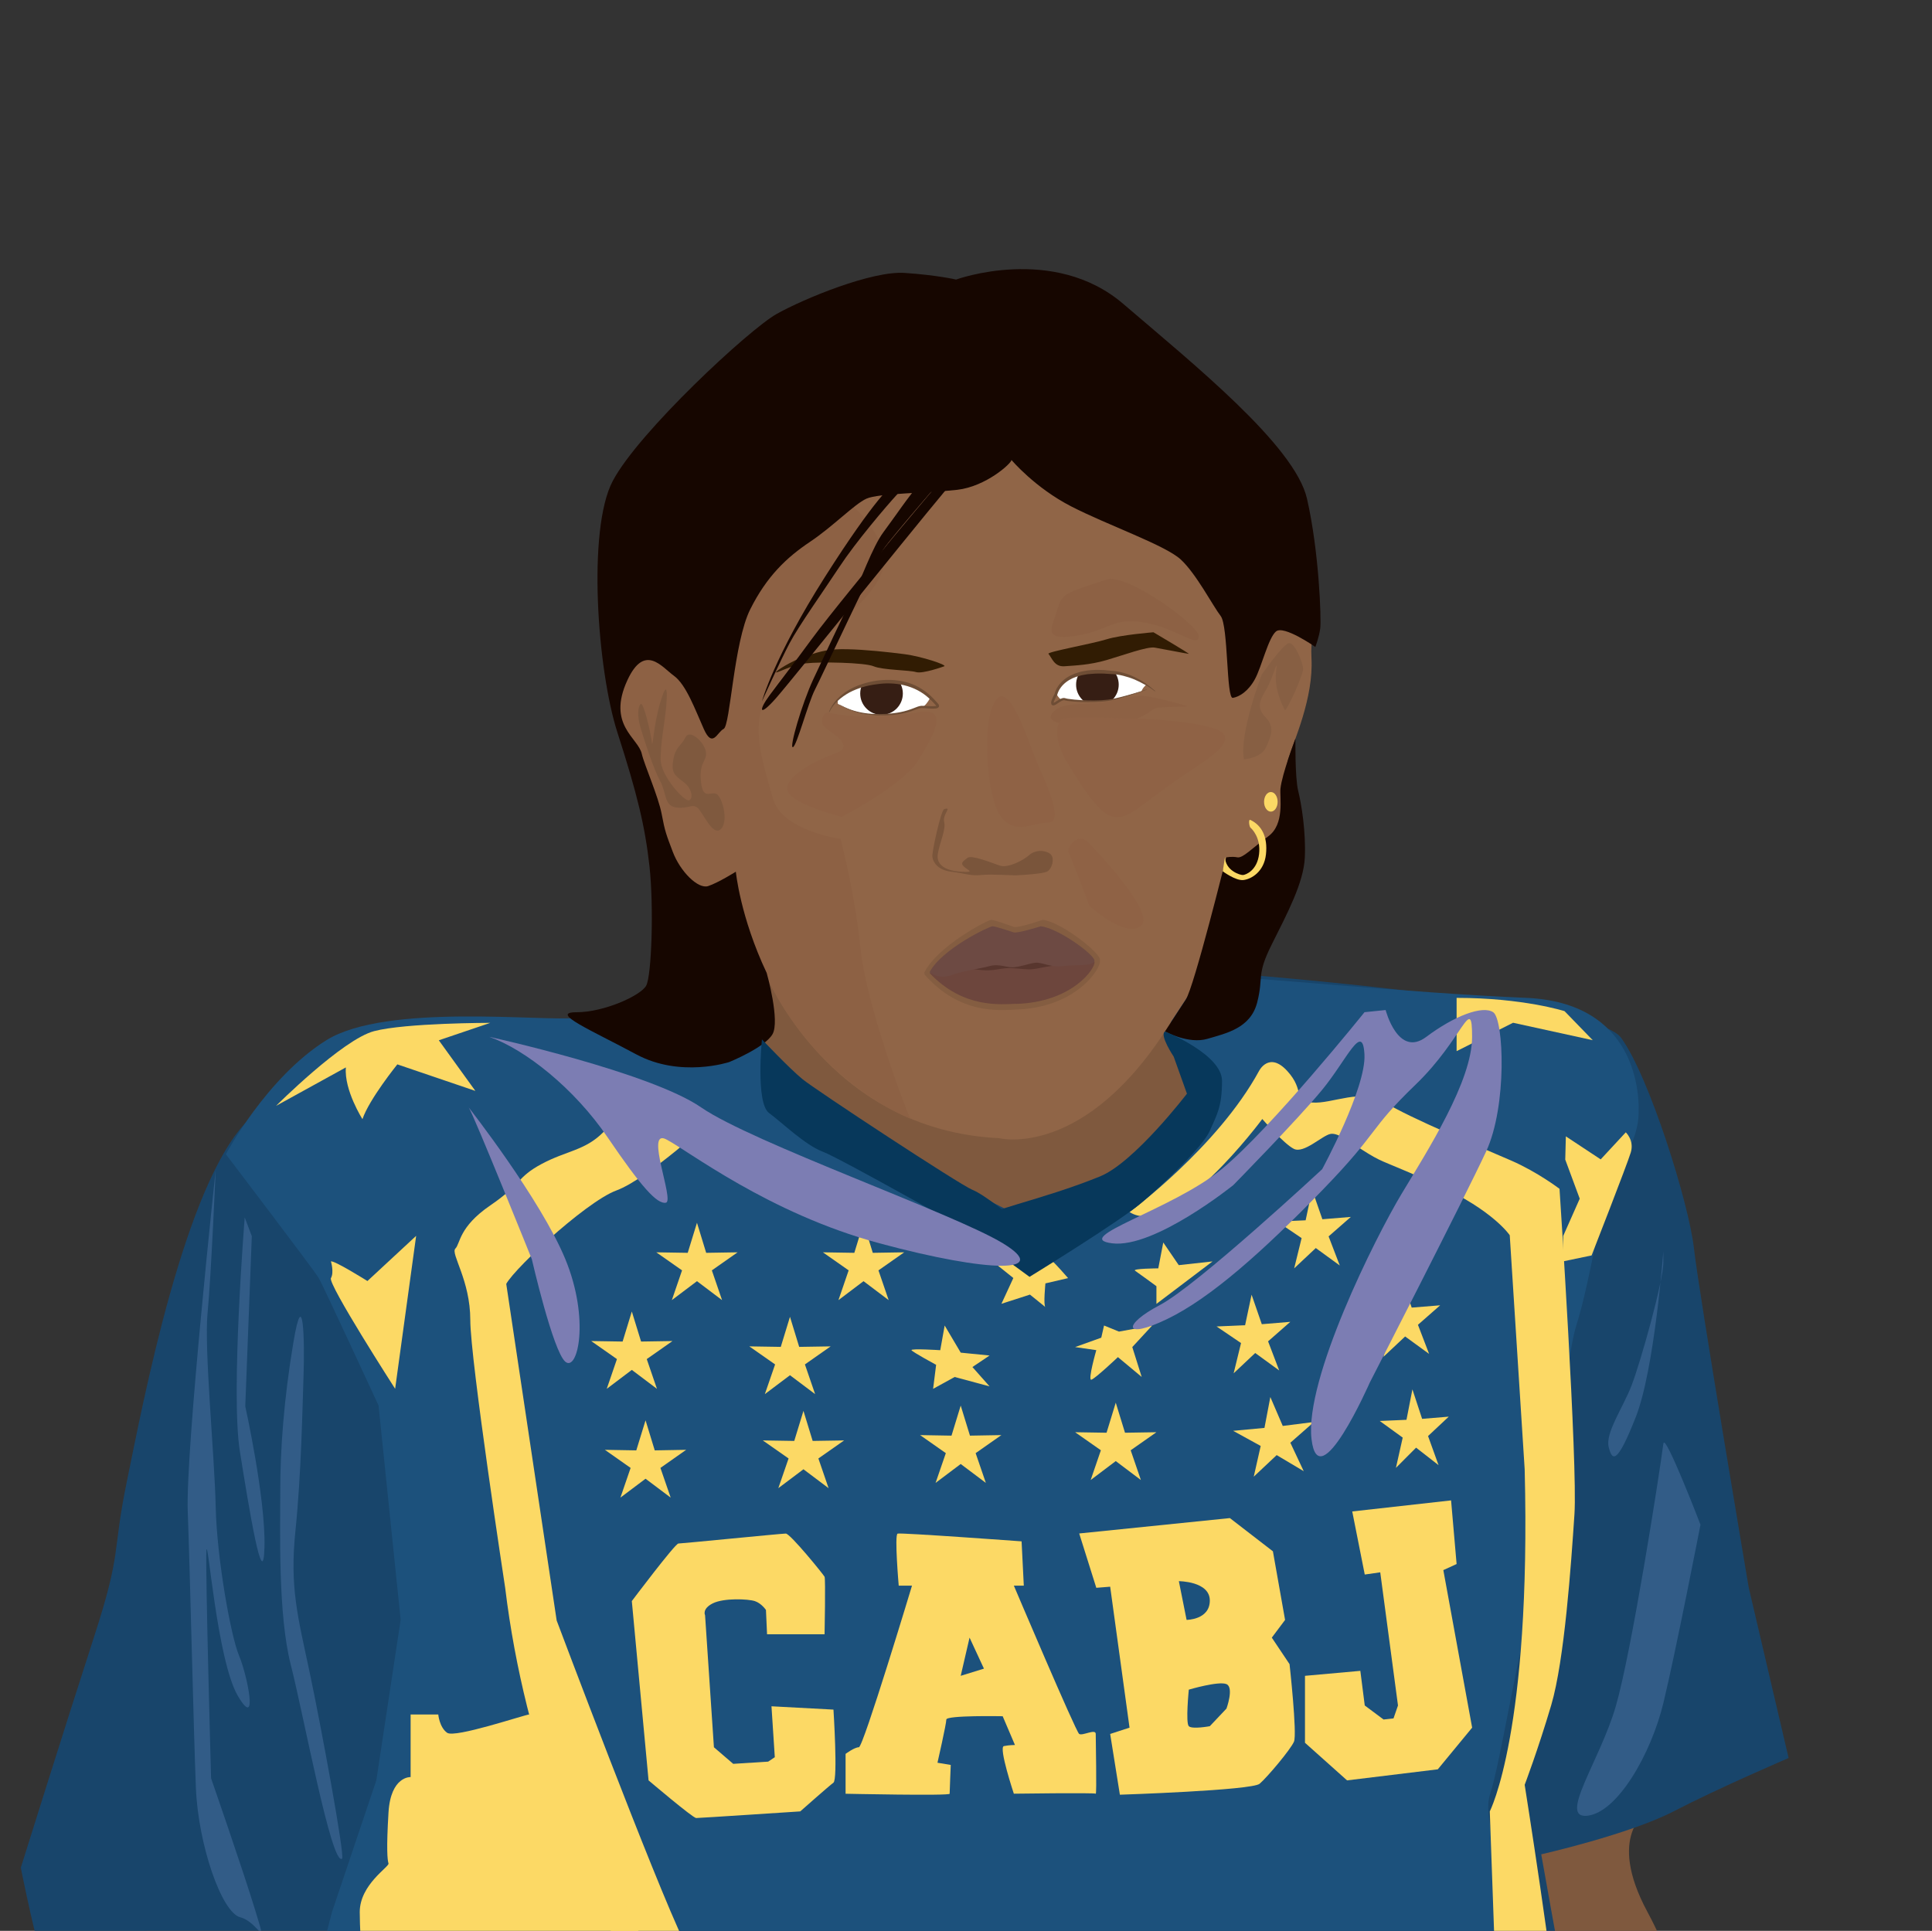 <?xml version="1.0" encoding="UTF-8" standalone="no"?>
<svg
   viewBox="0 0 595.28 595"
   version="1.1"
   id="svg71"
   sodipodi:docname="Argentina-04.svg"
   width="595.28"
   height="595"
   xmlns:inkscape="http://www.inkscape.org/namespaces/inkscape"
   xmlns:sodipodi="http://sodipodi.sourceforge.net/DTD/sodipodi-0.dtd"
   xmlns="http://www.w3.org/2000/svg"
   xmlns:svg="http://www.w3.org/2000/svg">
  <rect x="0" y="0" width="595.28" height="595" fill="#333333" stroke="none"/>
  <sodipodi:namedview
     id="namedview71"
     pagecolor="#ffffff"
     bordercolor="#000000"
     borderopacity="0.25"
     inkscape:showpageshadow="2"
     inkscape:pageopacity="0.0"
     inkscape:pagecheckerboard="0"
     inkscape:deskcolor="#d1d1d1" />
  <defs
     id="defs2">
    <style
       id="style1">.cls-1{fill:#7c7db3;}.cls-1,.cls-2,.cls-3,.cls-4,.cls-5,.cls-6,.cls-7,.cls-8,.cls-9,.cls-10,.cls-11,.cls-12,.cls-13,.cls-14,.cls-15,.cls-16,.cls-17,.cls-18,.cls-19,.cls-20,.cls-21{stroke-width:0px;}.cls-1,.cls-3{mix-blend-mode:multiply;}.cls-22{clip-path:url(#clippath);}.cls-2{fill:none;}.cls-3{fill:#4b73a3;opacity:.51;}.cls-23{clip-path:url(#clippath-1);}.cls-24{clip-path:url(#clippath-2);}.cls-25{isolation:isolate;}.cls-4{fill:#60432c;}.cls-5{fill:#7a553b;}.cls-6{fill:#71483f;}.cls-7{fill:#653f37;}.cls-8{fill:#6e4d35;}.cls-9{fill:#311c03;}.cls-10{fill:#58362e;}.cls-11{fill:#845d41;}.cls-12{fill:#361e14;}.cls-13{fill:#07385b;}.cls-14{fill:#160600;}.cls-15{fill:#216193;}.cls-16{fill:#8486be;}.cls-17{fill:#875f43;}.cls-18{fill:#805a3f;}.cls-19{fill:#7f593e;}.cls-20{fill:#fff;}.cls-21{fill:#fcd965;}</style>
    <clipPath
       id="clippath">
      <rect
         class="cls-2"
         x="101.07"
         y="303.67"
         width="417.04"
         height="555.3"
         id="rect1" />
    </clipPath>
    <clipPath
       id="clippath-1">
      <path
         class="cls-2"
         d="m 347.68,557.62 c 0,0 -3.47,1.24 -6.61,1.96 -3.14,0.72 -8.92,0.27 -9.66,-0.01 -0.74,-0.28 -2.06,1.2 -2.44,0.95 -0.38,-0.25 0.62,-1.9 0.62,-1.9 0,0 0.91,-5.55 11.15,-4.39 0,0 4.13,0 8.59,3.73"
         id="path1" />
    </clipPath>
    <clipPath
       id="clippath-2">
      <path
         class="cls-2"
         d="m 286.16,560.54 c 0.83,0.14 2.97,2.12 8.5,2.12 5.53,0 7.1,-1.57 8.26,-1.57 1.16,0 3.96,0.47 2.97,-0.55 -0.99,-1.02 -4.21,-5.39 -11.97,-4.32 -7.76,1.07 -9.41,5.86 -9.41,5.86"
         id="path2" />
    </clipPath>
  </defs>
  <g
     class="cls-25"
     id="g71"
     transform="matrix(1.549,0,0,1.549,-168.947,-656.708)">
    <g
       id="Layer_1">
      <g
         class="cls-22"
         clip-path="url(#clippath)"
         id="g70"
         transform="translate(-10.494,3.498)">
        <path
           class="cls-4"
           d="m 269.57,609.01 c 0,0 15.03,36.05 47.89,36.88 0,0 17.64,5.99 37.96,-26.57 l 11.43,31.69 c 0,0 -39.16,17.67 -44.94,15.52 -5.78,-2.15 -33.52,-12.06 -33.52,-12.06 l -24.7,-14.04 5.87,-31.43 z"
           id="path3"
           style="fill:#7f593e;fill-opacity:1" />
        <path
           class="cls-19"
           d="m 352.47,623.82 c 0,0 10.35,-12.77 14.09,-16.29 3.74,-3.52 9.03,-14.09 9.25,-16.07 0.22,-1.98 -1.1,-16.51 0,-20.04 1.1,-3.52 5.06,-12.11 4.62,-20.04 -0.44,-7.93 3.52,-6.83 -3.08,-18.5 -6.61,-11.67 -57.37,-24.44 -65.35,-24.66 -7.18,-0.2 -35.94,9.69 -35.94,9.69 l -16.51,22.02 c 0,0 -8.59,3.74 -12.99,8.59 -4.4,4.84 -6.61,10.57 -3.96,15.41 2.65,4.84 2.86,1.76 4.62,8.37 1.76,6.61 0.66,7.71 3.3,13.87 2.64,6.16 8.81,13.87 8.81,13.87 l 12.33,13.69 c 0,0 12.28,31.5 46.62,33.15 0,0 17.17,4.4 34.18,-23.06"
           id="path4"
           style="fill:#906547;fill-opacity:1" />
        <path
           class="cls-18"
           d="m 337.63,560.3 c -2.02,0.16 -5.94,0.22 -7.27,0.88 -1.33,0.66 -3.63,2.64 0.77,3.3 4.4,0.66 3.63,1.76 8.59,0.77 4.96,-0.99 8.37,-2.86 9.14,-3.63 0.77,-0.77 7.16,-0.44 6.83,-0.66 -0.33,-0.22 -7.16,-2.09 -9.14,-2.09 -1.98,0 -5.67,1.17 -8.92,1.43 z"
           id="path5"
           style="fill:#8d6144;fill-opacity:1" />
        <path
           class="cls-18"
           d="m 301.74,562.25 c 0,0 0.99,0.02 -5.5,0.57 -6.49,0.55 -10.9,-0.37 -11.89,-0.57 -0.99,-0.2 -1.54,1.34 -1.1,2.44 0.44,1.1 7.27,3.96 2.31,5.72 -4.96,1.76 -11.01,5.39 -9.03,7.93 1.98,2.53 10.46,4.62 10.46,4.62 0,0 12.22,-6.28 15.3,-11.34 3.08,-5.06 6.39,-10.83 -0.55,-9.38 z"
           id="path6"
           style="fill:#8f6245;fill-opacity:1" />
        <path
           class="cls-11"
           d="m 321.69,621.3 c -3.29,0.1 -11.16,1.12 -18.32,-7.08 0,0 6.37,-1.34 10.23,-0.79 3.86,0.55 4.57,-0.57 7.62,-0.33 3.05,0.24 3.41,0.41 5.4,-0.04 1.99,-0.45 3.99,-0.71 3.99,-0.71 0,0 7.52,-2.24 7.75,-0.75 0.23,1.49 -4.7,9.32 -16.67,9.69 z"
           id="path7" />
        <path
           class="cls-11"
           d="m 321.22,604.85 c 0,0 -3.81,-1.4 -4.49,-1.4 -0.68,0 -10.78,5.23 -13.36,10.58 0,0 1.88,1.75 4.58,0.68 2.7,-1.07 5.99,-1.45 8.1,-2.08 2.11,-0.63 3.64,0.38 5.17,0.26 1.53,-0.12 2.94,-0.77 4.46,-1.02 1.52,-0.25 3.41,1.15 5.87,0.77 2.46,-0.38 6.81,0.13 6.81,-1.28 0,-1.41 -7.75,-7.52 -11.39,-7.91 0,0 -4.94,1.7 -5.75,1.4 z"
           id="path8" />
        <path
           class="cls-11"
           d="m 330.79,563.49 c -1.56,1.26 -1.16,4.95 0.83,8.26 1.99,3.31 5.94,10.07 8.92,11.06 2.98,0.99 5.12,-1.49 11.56,-6.11 6.44,-4.62 11.89,-7.27 11.06,-9.91 -0.83,-2.64 -15.69,-3.3 -15.69,-3.3 0,0 -15.8,-0.71 -16.68,0 z"
           id="path9"
           style="fill:#8f6245;fill-opacity:1" />
        <path
           class="cls-11"
           d="m 339.71,535.74 c -8.27,2.76 -8.85,2.64 -9.87,6.11 -1.03,3.47 -3.01,6.11 3.6,5.12 6.61,-0.99 7.43,-3.8 13.87,-2.64 6.44,1.16 10.4,5.04 10.73,2.85 0.33,-2.19 -14.37,-12.76 -18.33,-11.44 z"
           id="path10"
           style="fill:#8d6144;fill-opacity:1" />
        <path
           class="cls-11"
           d="m 316.75,561.67 c -1.63,4.88 -0.83,17.77 1.98,21.35 2.81,3.58 6.28,1.1 9.25,1.1 2.97,0 0.5,-6.1 -1.65,-10.81 -2.15,-4.71 -6.61,-20.56 -9.58,-11.65 z"
           id="path11"
           style="fill:#8f6245;fill-opacity:1" />
        <path
           class="cls-11"
           d="m 336.24,588.26 c -2.48,-2.64 -4.62,1.16 -4.13,1.82 0.49,0.66 4.13,10.57 4.13,10.57 0,0 7.22,6.61 10.3,3.96 3.08,-2.65 -10.3,-16.35 -10.3,-16.35 z"
           id="path12"
           style="fill:#8f6245;fill-opacity:1" />
        <path
           class="cls-5"
           d="m 300.63,642.96 c -1.1,-2.2 -8.81,-22.88 -9.91,-33.89 -1.1,-11.01 -3.96,-21.73 -3.96,-21.73 0,0 -11.67,-1.61 -13.43,-7.99 -1.76,-6.39 -4.84,-14.71 -1.1,-20.34 3.74,-5.64 5.5,-5.66 10.79,-11.15 5.28,-5.49 14.97,-12.1 11.89,-18.92 -3.08,-6.82 -12.13,-17.61 -24.45,-4.4 -12.32,13.21 -28.56,25.37 -29,28.5 -0.84,5.99 10.61,40.07 10.61,45.15 0,18.55 13.48,-4.57 15.87,5 7.58,30.34 32.69,39.8 32.69,39.8 z"
           id="path13"
           style="fill:#8d6144;fill-opacity:1" />
        <path
           class="cls-19"
           d="m 120.28,844.88 c 1.32,-1.65 18.83,-38.31 18.83,-38.31 0,0 38.31,-9.25 43.93,-4.29 5.62,4.96 2.31,8.59 2.31,8.59 l -8.92,34.02 h -56.15 z"
           id="path14" />
        <path
           class="cls-19"
           d="m 434.71,847.52 c -2.31,-13.87 -15.19,-58.13 -15.19,-58.13 0,0 12.55,-4.95 17.83,-6.28 5.28,-1.32 9.91,-2.31 9.91,-2.31 0,0 -8.26,4.68 0,20.01 8.26,15.33 8.92,28.54 8.92,28.54 l 3.96,18.17 z"
           id="path15" />
        <path
           class="cls-15"
           d="m 170.38,858.97 14.11,-44.81 c 0,0 -12.35,-6.72 -17.63,-6.28 -5.28,0.44 -32.15,2.2 -32.15,2.2 0,0 -4.84,3.08 -6.17,1.32 -1.32,-1.76 -4.84,-19.38 -4.84,-19.38 0,0 8.81,-28.18 14.53,-45.8 5.72,-17.61 3.52,-16.29 6.61,-31.27 3.08,-14.97 11.45,-59.45 24.22,-71.78 12.77,-12.33 22.9,-21.58 40.95,-18.5 18.05,3.08 33.91,-0.31 40.95,-0.6 7.04,-0.29 19.27,-2.49 19.27,-2.49 l 2.97,15.52 c 0,0 45.91,23.78 46.9,24.11 0.99,0.33 32.7,-1.65 37.65,-15.85 4.95,-14.2 -5.28,-21.58 -5.28,-21.58 l 6.64,-10.09 c 0,0 77.25,5.58 82.87,13.17 5.61,7.6 13.54,33.03 14.53,41.94 0.99,8.92 10.9,67.5 10.9,67.5 l 7.93,33.89 c 0,0 -13.87,5.94 -22.79,10.57 -8.92,4.63 -26.42,8.59 -26.42,8.59 0,0 11.89,67.16 13.71,69.58 H 170.38 Z"
           id="path16"
           style="fill:#18456b;fill-opacity:1" />
        <path
           class="cls-16"
           d="m 164.5,650.06 c 0,0 8.08,-15.23 19.97,-22.66 11.89,-7.43 43.16,-3.68 49.76,-4.45 l 36.6,2.71 c 0,0 2.97,7.61 5.31,10.7 2.34,3.09 31.27,22.69 35.19,25.11 3.92,2.42 5.9,4.93 14.05,2.24 8.15,-2.68 18.01,-11.05 18.01,-11.05 l 10.65,-8.9 4,-7.62 -6.75,-8.92 2.74,-4.57 7.75,-7.91 c 3.08,-0.26 39.19,3.34 61.21,4.22 22.02,0.88 22.9,18.94 22.46,23.99 -0.44,5.05 -4.4,10.8 -6.17,15.44 -1.76,4.64 -3.52,17.38 -6.17,25.75 -2.65,8.37 -4.4,41.39 -7.93,52.2 -3.52,10.81 -7.05,34.55 -9.25,41.13 -2.2,6.58 7.05,24.68 5.72,36.68 -1.32,12 -2.16,39.3 -2.16,39.3 l -248.41,5.5 3.08,-14.09 11.45,-44.06 8.81,-26.17 4.84,-31.93 -4.4,-42.64 c 0,0 -11.01,-23.85 -11.89,-25.35 -0.88,-1.5 -18.5,-24.67 -18.5,-24.67"
           id="path17"
           style="fill:#1c517c;fill-opacity:1" />
        <path
           class="cls-14"
           d="m 320.76,511.96 c 0,0.66 -5.06,5.28 -10.79,5.94 -5.73,0.66 -15.63,0.66 -18.06,1.76 -2.42,1.1 -6.61,5.5 -11.23,8.59 -4.62,3.09 -8.59,6.83 -11.89,13.43 -3.3,6.61 -3.96,23.12 -5.28,23.78 -1.32,0.66 -2.2,3.96 -3.96,0 -1.76,-3.96 -3.52,-8.81 -5.94,-10.57 -2.42,-1.76 -5.83,-6.5 -9.25,0.88 -4.11,8.89 2.14,11.45 2.86,14.64 0.48,2.15 3.3,8.48 3.96,12 0.66,3.52 0.91,4.06 2.2,7.49 1.49,3.96 5.06,7.49 7.05,6.83 1.99,-0.66 5.5,-2.86 5.5,-2.86 0,0 0.85,8.96 6.14,20.15 0,0 2.71,9.57 1.13,12.22 -1.58,2.65 -8.59,5.5 -8.59,5.5 0,0 -9.68,3.21 -18.5,-1.54 -8.82,-4.75 -17.39,-8.37 -11.89,-8.37 5.5,0 12.77,-3.3 13.87,-5.28 1.1,-1.98 1.54,-15.85 0.66,-23.78 -0.88,-7.93 -2.42,-14.31 -6.39,-26.64 -3.96,-12.33 -6.03,-40.29 -0.92,-49.98 5.1,-9.69 27.12,-30.17 32.63,-33.25 5.51,-3.08 18.94,-8.59 25.43,-8.15 6.49,0.44 10.24,1.32 10.24,1.32 0,0 19.38,-7.05 33.25,4.84 13.87,11.89 34.13,28.18 36.55,38.75 2.42,10.57 2.86,24 2.64,25.76 -0.22,1.76 -0.98,3.74 -0.98,3.74 0,0 -6.29,-4.4 -7.83,-3.08 -1.54,1.32 -2.86,7.05 -4.18,9.47 -1.32,2.42 -3.08,3.52 -4.4,3.74 -1.32,0.22 -0.88,-14.31 -2.42,-16.29 -1.54,-1.98 -4.84,-8.37 -7.93,-11.23 -3.08,-2.86 -14.53,-6.83 -21.8,-10.57 -7.27,-3.74 -11.89,-9.25 -11.89,-9.25 z"
           id="path18" />
        <path
           class="cls-14"
           d="m 377.24,567.4 c 0,0 -2.7,7.1 -2.98,9.96 -0.17,1.77 0.88,7.05 -2.42,9.47 -3.3,2.42 -5.06,4.4 -6.17,4.18 -1.11,-0.22 -2.2,0.02 -2.2,0.02 0,0 -6.37,25.75 -8.05,28.3 -1.68,2.55 -4.13,6.33 -4.13,6.33 0,0 4.69,2.57 8.44,1.46 3.75,-1.11 8.6,-2.1 9.91,-7.27 1.31,-5.16 -0.22,-5.28 2.86,-11.45 3.08,-6.17 6.39,-12.33 6.61,-17.39 0.22,-5.06 -0.66,-10.57 -1.32,-13.21 -0.66,-2.64 -0.55,-10.4 -0.55,-10.4 z"
           id="path19" />
        <path
           class="cls-17"
           d="m 367,571.52 c 0,0 3.41,-0.22 4.4,-2.42 0.99,-2.2 1.76,-3.96 0,-5.83 -1.76,-1.87 -1.54,-3.08 0,-5.61 1.54,-2.53 2.42,-7.05 1.98,-3.52 -0.44,3.53 1.54,7.16 1.76,7.6 0.22,0.44 3.74,-7.07 3.63,-8.32 -0.11,-1.25 -1.65,-5.22 -2.86,-5 -1.21,0.22 -5.39,6.28 -5.39,6.28 0,0 -4.51,11.78 -3.52,16.84 z"
           id="path20" />
        <path
           class="cls-19"
           d="m 262.96,585.4 c 1.4,-1.4 0.55,-5.39 -0.55,-6.72 -1.1,-1.32 -2.97,1.43 -3.41,-2.64 -0.44,-4.07 1.21,-4.07 0.99,-5.94 -0.22,-1.87 -3.19,-4.73 -4.07,-2.97 -0.88,1.76 -1.98,1.87 -2.42,4.4 -0.44,2.53 0.11,3.08 1.98,4.46 1.87,1.38 1.98,3.47 1.1,3.69 -0.88,0.22 -5.61,-4.84 -5.61,-8.15 0,-3.31 0.66,-6.39 0.99,-9.36 0.33,-2.97 0.55,-7.27 -0.99,-2.21 -1.54,5.06 -1.54,9.91 -1.76,8.04 -0.22,-1.87 -1.65,-7.93 -2.2,-7.49 -0.55,0.44 -0.77,2.31 0,4.84 0.77,2.53 2.53,8.04 3.85,10.46 1.32,2.42 0.77,4.95 3.19,5.28 2.42,0.33 3.08,-0.77 4.18,0 1.1,0.77 3.08,5.94 4.73,4.29 z"
           id="path21" />
        <path
           class="cls-5"
           d="m 307.37,581.43 c -0.63,0.21 -2.46,8.48 -2.35,9.47 0.11,0.99 0.99,2.64 3.74,2.97 2.75,0.33 3.85,0.88 5.94,0.66 2.09,-0.22 6.06,0.1 7.16,0.05 1.1,-0.05 4.95,-0.27 5.94,-0.71 0.99,-0.44 1.76,-2.86 0.55,-3.63 -1.21,-0.77 -2.97,-0.66 -4.07,0.33 -1.1,0.99 -4.18,2.64 -5.83,2.09 -1.65,-0.55 -5.63,-2.2 -6.45,-1.54 -0.82,0.66 -1.51,0.99 -0.67,1.76 0.84,0.77 2.26,1.15 -0.59,0.99 -2.85,-0.16 -5.06,-1.21 -4.62,-3.63 0.44,-2.42 1.62,-4.75 1.25,-6.28 -0.37,-1.52 1.69,-3.08 0,-2.53 z"
           id="path22" />
        <path
           class="cls-9"
           d="m 328.11,550.52 c 0.72,0.84 1.16,2.64 3.22,2.48 2.06,-0.16 4.95,-0.24 8.34,-1.23 3.39,-0.99 8.09,-2.73 9.58,-2.48 1.49,0.25 6.52,1.24 6.77,1.24 0.25,0 -7.02,-4.29 -7.02,-4.29 0,0 -6.44,0.5 -9.33,1.4 -2.89,0.9 -11.89,2.5 -11.56,2.89 z"
           id="path23" />
        <path
           class="cls-9"
           d="m 307.37,553.01 c 0,0 -4.28,1.56 -5.6,1.15 -1.32,-0.41 -6.61,-0.39 -8.42,-1.15 -1.81,-0.76 -10.57,-0.92 -13.46,-0.59 -2.89,0.33 -5.53,1.87 -5.94,1.8 -0.41,-0.07 2.97,-2.3 6.03,-3.29 3.06,-0.99 4.54,-1.39 8.09,-1.32 3.55,0.07 8.2,0.57 11.45,0.99 3.25,0.42 8.58,2.16 7.85,2.41 z"
           id="path24" />
        <path
           class="cls-14"
           d="m 309.09,513.29 c 0,0 -12.15,13.98 -13.78,16.4 -1.63,2.42 -12.2,25.14 -13.63,27.93 -1.43,2.79 -3.63,11.26 -4.4,11.48 -0.77,0.22 1.76,-8.59 4.07,-13.54 2.31,-4.95 5.83,-12.44 7.6,-15.96 1.77,-3.52 4.14,-10.35 6.37,-13.32 2.22,-2.97 5.08,-7.27 7.18,-9.58 2.09,-2.31 -2.13,-0.44 -4.42,2.04 -2.29,2.48 -8.35,9.63 -11.54,14.48 -3.19,4.84 -8.04,11.65 -9.91,15.18 -1.87,3.53 -5.5,11.56 -5.5,11.56 0,0 2.37,-8.75 12.55,-24.77 10.18,-16.02 13.32,-18.17 13.32,-18.17 0,0 10.13,-4.62 12.11,-3.74 z"
           id="path25" />
        <path
           class="cls-14"
           d="m 309.09,516.37 c -0.44,0 -31.72,39.08 -35.18,42.99 -3.46,3.91 -3.46,2.37 -1.26,-0.6 2.2,-2.97 4.73,-6.17 8.26,-11.01 3.52,-4.84 13.28,-16.58 14.4,-18.06 1.12,-1.48 12.12,-14.49 12.12,-14.49 z"
           id="path26" />
        <path
           class="cls-10"
           d="m 321.59,609.67 c -2.48,-0.33 -10.25,1.49 -10.25,1.49 l 1.94,3.78 c 0,0 5.5,0.64 10.35,0 4.85,-0.64 6.55,-1.52 6.55,-2.13 0,-0.61 0.94,-0.5 -0.28,-1.6 -1.22,-1.1 -8.31,-1.54 -8.31,-1.54 z"
           id="path27" />
        <path
           class="cls-7"
           d="m 321.64,620.15 c -3.08,0.09 -10.46,0.97 -17.17,-6.11 0,0 5.97,-1.15 9.59,-0.68 3.62,0.47 4.28,-0.5 7.14,-0.28 2.86,0.22 3.19,0.36 5.06,-0.03 1.87,-0.39 3.74,-0.61 3.74,-0.61 0,0 7.05,-1.93 7.27,-0.64 0.22,1.29 -4.4,8.05 -15.63,8.37 z"
           id="path28"
           style="fill:#6d463d;fill-opacity:1" />
        <path
           class="cls-6"
           d="m 321.2,605.94 c 0,0 -3.57,-1.21 -4.21,-1.21 -0.64,0 -10.11,4.51 -12.53,9.14 0,0 1.76,1.51 4.29,0.59 2.53,-0.92 5.61,-1.25 7.6,-1.8 1.99,-0.55 3.41,0.33 4.84,0.22 1.43,-0.11 2.75,-0.66 4.18,-0.88 1.43,-0.22 3.19,0.99 5.5,0.66 2.31,-0.33 6.39,0.11 6.39,-1.1 0,-1.21 -7.27,-6.5 -10.68,-6.83 0,0 -4.63,1.46 -5.39,1.21 z"
           id="path29"
           style="fill:#6d4a43;fill-opacity:1" />
        <g
           class="cls-23"
           clip-path="url(#clippath-1)"
           id="g30">
          <path
             class="cls-20"
             d="m 329.77,556.99 c 0,0 -0.98,1.32 1.23,2.97 2.2,1.65 6.81,1.77 9.56,1.11 2.75,-0.66 5.5,-1.32 6.06,-3.08 0.55,-1.76 3.41,-2.09 0.44,-3.85 -2.97,-1.76 -12.55,-1.21 -12.55,-1.21 0,0 -4.73,1.65 -4.73,4.07 z"
             id="path30" />
          <circle
             class="cls-12"
             cx="337.85"
             cy="556.66"
             r="4.24"
             id="circle30" />
        </g>
        <g
           class="cls-24"
           clip-path="url(#clippath-2)"
           id="g31">
          <path
             class="cls-20"
             d="m 304.68,559 c 0,0 -0.88,2.7 -4.06,3.33 -2.65,0.53 -5.37,1.8 -8.56,0.96 -3.19,-0.84 -5.1,-1.63 -5.63,-2.22 -0.53,-0.59 0,-3.82 0,-3.82 l 5.31,-3.13 c 0,0 11.98,1.64 12.94,4.87 z"
             id="path31" />
          <circle
             class="cls-12"
             cx="294.91"
             cy="558.42"
             r="4.24"
             id="circle31" />
        </g>
        <path
           class="cls-8"
           d="m 347.69,557.65 c -1.68,0.61 -3.37,1.17 -5.09,1.65 -0.86,0.24 -1.72,0.48 -2.62,0.6 -0.89,0.13 -1.78,0.19 -2.68,0.22 -1.79,0.05 -3.58,0 -5.37,-0.22 l -0.34,-0.06 c -0.11,-0.02 -0.29,-0.08 -0.32,-0.08 -0.13,-0.03 -0.32,0.03 -0.5,0.12 -0.37,0.17 -0.72,0.45 -1.11,0.69 -0.1,0.06 -0.21,0.12 -0.35,0.17 -0.06,0.03 -0.15,0.05 -0.26,0.05 -0.12,0 -0.27,-0.08 -0.34,-0.2 -0.16,-0.44 0,-0.63 0.05,-0.87 0.16,-0.45 0.37,-0.85 0.6,-1.25 l -0.04,0.1 c 0.27,-1.18 0.98,-2.12 1.85,-2.86 0.88,-0.73 1.93,-1.22 3.01,-1.51 0.53,-0.19 1.09,-0.23 1.64,-0.35 0.55,-0.06 1.11,-0.11 1.66,-0.13 0.55,0.01 1.11,0 1.66,0.03 l 1.64,0.16 h -0.04 c 0.85,0.04 1.63,0.22 2.42,0.44 0.78,0.22 1.53,0.52 2.25,0.87 0.72,0.37 1.42,0.75 2.07,1.22 0.66,0.45 1.27,0.97 1.87,1.49 0.01,0.01 0.02,0.04 0,0.05 -0.01,0.01 -0.03,0.02 -0.05,0 -0.64,-0.47 -1.29,-0.92 -1.98,-1.3 -0.68,-0.4 -1.39,-0.74 -2.1,-1.05 -0.72,-0.3 -1.47,-0.54 -2.22,-0.73 -0.75,-0.19 -1.53,-0.32 -2.27,-0.34 v 0 c 0,0 -0.03,0 -0.03,0 l -1.6,-0.1 c -0.53,-0.03 -1.07,0 -1.6,0 -0.53,0.02 -1.06,0.09 -1.59,0.12 -0.51,0.11 -1.05,0.14 -1.55,0.31 -1.02,0.25 -1.99,0.68 -2.8,1.32 -0.8,0.63 -1.46,1.52 -1.7,2.46 v 0.03 c 0,0 -0.02,0.05 -0.04,0.07 -0.22,0.37 -0.43,0.76 -0.58,1.15 -0.08,0.17 -0.11,0.45 -0.1,0.42 -0.01,-0.03 -0.06,-0.05 -0.07,-0.04 0,0 0.02,0 0.07,-0.02 0.07,-0.02 0.16,-0.07 0.25,-0.12 0.37,-0.21 0.73,-0.49 1.17,-0.69 0.22,-0.09 0.47,-0.2 0.79,-0.14 l 0.33,0.09 0.31,0.06 c 1.74,0.26 3.53,0.33 5.29,0.32 0.89,0 1.77,-0.05 2.65,-0.15 0.88,-0.1 1.74,-0.32 2.6,-0.53 1.72,-0.44 3.43,-0.95 5.12,-1.52 0.02,0 0.04,0 0.05,0.02 0,0.02 0,0.04 -0.02,0.05 z"
           id="path32" />
        <path
           class="cls-8"
           d="m 286.17,560.51 c 0.48,0.12 0.89,0.39 1.32,0.58 0.43,0.21 0.87,0.39 1.32,0.55 0.9,0.32 1.83,0.54 2.77,0.68 1.88,0.27 3.81,0.24 5.69,0.03 0.94,-0.12 1.88,-0.29 2.78,-0.57 0.45,-0.13 0.89,-0.3 1.34,-0.47 0.45,-0.16 0.88,-0.39 1.43,-0.44 1,-0.02 1.96,0.15 2.84,0.04 0.1,-0.02 0.2,-0.06 0.19,-0.06 0,0 -0.02,0.03 -0.02,0.06 0,0 -0.02,-0.03 -0.03,-0.05 -0.09,-0.12 -0.31,-0.33 -0.46,-0.5 -0.32,-0.35 -0.65,-0.69 -1,-1 -2.78,-2.58 -6.77,-3.35 -10.46,-2.77 -1.87,0.23 -3.7,0.76 -5.36,1.63 -1.63,0.9 -3.15,2.17 -3.99,3.88 v 0 c 0,0 -0.03,0.03 -0.05,0.02 -0.02,0 -0.02,-0.03 -0.02,-0.04 0.68,-1.83 2.15,-3.27 3.81,-4.29 1.68,-1 3.58,-1.59 5.51,-1.9 1.93,-0.28 3.93,-0.26 5.84,0.22 1.92,0.47 3.69,1.49 5.11,2.83 0.36,0.33 0.69,0.69 1.01,1.05 0.17,0.19 0.3,0.31 0.5,0.57 0.04,0.08 0.09,0.17 0.11,0.28 0,0.15 -0.04,0.29 -0.15,0.37 -0.18,0.15 -0.33,0.16 -0.47,0.19 -1.04,0.11 -1.99,-0.09 -2.9,-0.09 -0.41,0.02 -0.86,0.23 -1.31,0.38 -0.45,0.17 -0.91,0.33 -1.38,0.46 -0.93,0.27 -1.89,0.43 -2.85,0.53 -1.92,0.17 -3.86,0.15 -5.77,-0.17 -0.95,-0.16 -1.89,-0.41 -2.78,-0.76 -0.45,-0.17 -0.89,-0.37 -1.32,-0.59 -0.43,-0.2 -0.84,-0.48 -1.29,-0.6 v 0 c 0,0 -0.03,-0.03 -0.02,-0.05 0,-0.02 0.02,-0.03 0.04,-0.02 z"
           id="path33" />
        <path
           class="cls-21"
           d="m 368.3,583.58 c -0.5,-0.24 -0.22,1.38 0,1.54 0.22,0.16 2.09,1.93 1.71,5.23 -0.39,3.3 -2.64,4.13 -3.19,4.18 -0.55,0.05 -3.58,-0.88 -3.58,-3.63 l -0.46,2.89 c 0,0 2.55,1.9 4.09,1.74 1.54,-0.16 4.13,-1.6 4.51,-5.12 0.38,-3.52 -0.88,-5.78 -3.08,-6.83 z"
           id="path34" />
        <ellipse
           class="cls-21"
           cx="372.35"
           cy="579.97"
           rx="1.35"
           ry="1.95"
           id="ellipse34" />
        <path
           class="cls-21"
           d="m 188.35,632.81 -13.87,7.64 c 0,0 13.21,-13.21 19.49,-14.86 6.28,-1.65 23.12,-1.65 23.12,-1.65 l -10.24,3.47 7.27,10.07 -15.52,-5.28 c 0,0 -5.61,6.94 -6.94,10.9 0,0 -3.67,-5.77 -3.3,-10.28 z"
           id="path35" />
        <path
           class="cls-21"
           d="m 409.3,618.97 v 10.6 l 11.23,-5.65 15.85,3.47 -5.61,-5.78 c 0,0 -8.26,-2.64 -21.47,-2.64 z"
           id="path36" />
        <path
           class="cls-21"
           d="m 261.34,643.08 c 0,0 -12.88,11.89 -19.16,14.2 -6.28,2.31 -22.13,17.17 -22.13,19.16 0,1.99 0,-1.98 0,-1.98 l 10.24,68.37 c 0,0 19.49,51.85 25.43,64.07 5.94,12.22 24.77,38.64 24.77,38.64 h -12.55 c 0,0 -39.96,-43.67 -47.89,-109.19 0,0 -6.94,-45.38 -6.94,-53.3 0,-7.92 -3.96,-13.21 -2.97,-14.2 0.99,-0.99 0.66,-4.29 6.94,-8.59 6.28,-4.29 5.28,-5.61 10.24,-8.26 4.96,-2.65 8.59,-2.64 12.22,-6.28 3.63,-3.64 5.61,-6.28 8.26,-7.27 2.65,-0.99 5.94,0 5.94,0 l 7.6,4.62 z"
           id="path37" />
        <path
           class="cls-21"
           d="m 344.24,661.58 c 0,0 17.5,-12.88 25.76,-28.07 0,0 1.98,-3.96 5.61,0 3.63,3.96 0.99,5.94 4.95,6.28 3.96,0.34 9.91,-2.97 14.53,0 4.62,2.97 19.82,9.25 25.1,11.56 5.28,2.31 9.58,5.61 9.58,5.61 0,0 3.63,54.83 2.97,64.73 -0.66,9.91 -1.98,29.06 -4.62,37.98 -2.64,8.92 -5.28,15.85 -5.28,15.85 0,0 5.97,37.64 6.84,49.85 0.04,0.63 0.08,1.19 0.09,1.67 0.33,9.91 -12.22,0 -12.22,0 L 415.9,780.8 c 0,0 8.26,-15.85 6.94,-68.04 l -2.97,-46.57 c 0,0 -3.3,-4.95 -14.2,-9.91 -10.9,-4.95 -10.57,-4.29 -13.87,-6.28 -3.3,-1.99 -5.94,-4.29 -7.6,-3.96 -1.66,0.33 -5.28,3.96 -7.27,2.97 -1.99,-0.99 -6.28,-5.94 -6.28,-5.94 0,0 -17.83,24.11 -26.42,18.5 z"
           id="path38" />
        <path
           class="cls-21"
           d="m 272.13,745.58 h 11.45 c 0,0 0.22,-11.01 0,-11.45 -0.22,-0.44 -6.83,-8.59 -7.71,-8.59 -0.88,0 -20.7,1.98 -21.36,1.98 -0.66,0 -9.27,11.45 -9.27,11.45 l 3.33,35.67 c 0,0 8.81,7.49 9.47,7.49 0.66,0 20.7,-1.32 20.7,-1.32 0,0 5.72,-5.06 6.61,-5.72 0.89,-0.66 0,-14.53 0,-14.53 l -12.33,-0.66 0.66,10.13 -1.32,0.88 -6.95,0.44 -3.84,-3.3 -1.76,-26.26 c 0,0 -0.66,-1.27 1.54,-2.37 2.2,-1.1 7.05,-0.88 8.37,-0.44 1.32,0.44 2.2,1.76 2.2,1.76 l 0.22,4.84 z"
           id="path39" />
        <path
           class="cls-21"
           d="m 334.22,765.4 c -0.66,-0.44 -12.99,-29.5 -12.99,-29.5 h 1.98 l -0.44,-8.81 c 0,0 -24,-1.76 -24.66,-1.54 -0.66,0.22 0.22,10.35 0.22,10.35 h 2.64 c 0,0 -9.69,32.15 -10.57,32.15 -0.88,0 -2.64,1.32 -2.64,1.32 v 7.93 c 0,0 20.7,0.44 20.7,0 0,-0.44 0.22,-5.73 0.22,-5.73 l -2.64,-0.44 c 0,0 1.76,-7.71 1.76,-8.59 0,-0.88 11.21,-0.66 11.21,-0.66 l 2.44,5.72 c 0,0 -1.1,0 -2.2,0.22 -1.1,0.22 1.98,9.47 1.98,9.47 0,0 16.07,-0.22 16.29,0 0.22,0.22 0,-10.79 0,-11.89 0,-1.1 -2.64,0.44 -3.3,0 z m -23.56,-11.56 1.76,-7.6 2.86,6.17 z"
           id="path40" />
        <path
           class="cls-21"
           d="m 376.06,751.5 -3.52,-5.26 2.64,-3.52 -2.42,-13.65 -8.56,-6.61 -29.97,3.06 3.4,10.81 2.76,-0.22 3.85,28.04 -3.85,1.25 1.93,12.09 c 0,0 26.26,-0.86 27.8,-2.18 1.54,-1.32 6.17,-6.83 6.83,-8.37 0.66,-1.54 -0.88,-15.43 -0.88,-15.43 z m -22.02,-16.49 c 0,0 6.17,0 6.17,3.85 0,3.85 -4.62,3.85 -4.62,3.85 L 354.05,735 Z m 9.47,25.36 -3.3,3.49 c 0,0 -3.52,0.66 -4.18,0 -0.66,-0.66 0,-7.27 0,-7.27 0,0 5.94,-1.76 7.49,-1.1 1.54,0.66 0,4.88 0,4.88 z"
           id="path41" />
        <polygon
           class="cls-21"
           points="391.03,733.69 394.11,733.25 397.64,759.74 396.75,762.31 394.77,762.53 391.03,759.74 390.15,752.85 379.14,753.84 379.14,767.16 387.51,774.64 405.56,772.44 412.39,764.15 406.66,732.81 409.3,731.6 408.2,718.94 388.54,721.14 "
           id="polygon41" />
        <polygon
           class="cls-21"
           points="289.5,669.69 291.33,663.71 293.17,669.69 299.42,669.59 294.3,673.18 296.33,679.1 291.33,675.33 286.34,679.1 288.37,673.18 283.25,669.59 "
           id="polygon42" />
        <polygon
           class="cls-21"
           points="256.36,669.69 258.2,663.71 260.03,669.69 266.28,669.59 261.16,673.18 263.19,679.1 258.2,675.33 253.2,679.1 255.23,673.18 250.11,669.59 "
           id="polygon43" />
        <polygon
           class="cls-21"
           points="243.41,687.34 245.24,681.36 247.08,687.34 253.33,687.24 248.21,690.83 250.24,696.75 245.24,692.98 240.25,696.75 242.28,690.83 237.16,687.24 "
           id="polygon44" />
        <polygon
           class="cls-21"
           points="274.87,688.4 276.7,682.42 278.53,688.4 284.79,688.3 279.67,691.89 281.7,697.8 276.7,694.04 271.7,697.8 273.74,691.89 268.61,688.3 "
           id="polygon45" />
        <polygon
           class="cls-21"
           points="246.13,708.99 247.97,703.01 249.8,708.99 256.05,708.88 250.93,712.48 252.97,718.39 247.97,714.63 242.97,718.39 245,712.48 239.88,708.88 "
           id="polygon46" />
        <polygon
           class="cls-21"
           points="277.55,707.11 279.38,701.13 281.21,707.11 287.47,707.01 282.35,710.6 284.38,716.51 279.38,712.75 274.38,716.51 276.42,710.6 271.29,707.01 "
           id="polygon47" />
        <polygon
           class="cls-21"
           points="308.83,706.06 310.66,700.08 312.5,706.06 318.75,705.95 313.63,709.54 315.66,715.46 310.66,711.7 305.66,715.46 307.7,709.54 302.58,705.95 "
           id="polygon48" />
        <polygon
           class="cls-21"
           points="339.67,705.48 341.5,699.5 343.34,705.48 349.59,705.38 344.47,708.97 346.5,714.89 341.5,711.12 336.51,714.89 338.54,708.97 333.42,705.38 "
           id="polygon49" />
        <polygon
           class="cls-21"
           points="371.08,704.52 372.25,698.38 374.72,704.13 380.93,703.34 376.23,707.47 378.89,713.13 373.51,709.93 368.95,714.22 370.33,708.11 364.85,705.1 "
           id="polygon50" />
        <polygon
           class="cls-21"
           points="399.33,702.91 400.51,696.85 402.44,702.72 407.74,702.28 403.62,706.14 405.71,711.93 401.24,708.45 397.23,712.47 398.58,706.45 394.01,703.14 "
           id="polygon51" />
        <polygon
           class="cls-21"
           points="397.05,680.8 398.33,674.73 400.37,680.59 406.03,680.13 401.61,684.01 403.83,689.8 399.06,686.33 394.76,690.37 396.24,684.35 391.37,681.05 "
           id="polygon52" />
        <polygon
           class="cls-21"
           points="367.23,684.09 368.52,678.02 370.55,683.89 376.22,683.42 371.8,687.3 374.01,693.09 369.24,689.62 364.95,693.66 366.42,687.64 361.55,684.34 "
           id="polygon53" />
        <polygon
           class="cls-21"
           points="379.27,663.22 380.56,657.14 382.6,663.01 388.26,662.55 383.84,666.42 386.06,672.21 381.29,668.74 376.99,672.78 378.47,666.76 373.6,663.47 "
           id="polygon54" />
        <path
           class="cls-21"
           d="m 310.66,689.54 -3.19,-5.39 -0.88,4.91 c 0,0 -5.94,-0.38 -5.72,0 0.22,0.38 4.9,2.91 4.9,2.91 l -0.6,4.78 4.29,-2.36 6.94,1.87 -3.41,-3.85 3.41,-2.29 -5.72,-0.57 z"
           id="path54" />
        <path
           class="cls-21"
           d="m 333.42,688.44 4.21,0.61 c 0,0 -1.75,6.1 -0.98,5.88 0.77,-0.22 5.28,-4.49 5.28,-4.49 l 4.73,3.94 -1.87,-5.94 3.96,-4.29 -6.61,1.21 -2.97,-1.21 -0.55,2.42 -5.21,1.87 z"
           id="path55" />
        <path
           class="cls-21"
           d="m 349.59,679.85 11.16,-8.45 -6.72,0.74 -3.08,-4.51 -0.99,5.15 c 0,0 -5.28,0.03 -4.62,0.47 0.66,0.44 4.25,3.08 4.25,3.08 z"
           id="path56" />
        <path
           class="cls-21"
           d="m 328.94,671.4 c 0.44,0.3 3.08,3.32 3.08,3.32 l -4.51,1.05 c 0,0 -0.44,4.4 0,4.73 0.44,0.33 -3.08,-2.5 -3.08,-2.5 l -5.67,1.83 2.37,-5.13 -5.83,-4.67 h 3.46 l 5.59,3.81 4.59,-2.47 z"
           id="path57" />
        <path
           class="cls-21"
           d="m 185.38,671.4 c 0.66,-0.25 7.27,3.9 7.27,3.9 l 9.69,-8.99 -4.18,30.43 c 0,0 -13.43,-20.87 -12.77,-22.02 0.66,-1.15 0,-3.32 0,-3.32 z"
           id="path58" />
        <path
           class="cls-21"
           d="m 224.82,761.53 c -1.13,0.12 -14.78,4.74 -16.32,3.64 -1.54,-1.1 -1.76,-3.64 -1.76,-3.64 h -5.5 v 12.45 c 0,0 -3.96,-0.22 -4.4,7.05 -0.44,7.27 -0.22,9.47 0,10.13 0.22,0.66 -5.72,4.18 -5.72,9.69 0,5.51 1.1,19.16 1.1,19.16 l 10.13,17.83 4.18,7.71 59.77,-1.92 -41.47,-82.09 z"
           id="path59" />
        <path
           class="cls-21"
           d="m 436.15,670.21 c 0,0 7.08,-18.1 7.8,-20.5 0.72,-2.4 -1,-3.99 -1,-3.99 l -4.99,5.38 -6.93,-4.58 -0.12,4.62 2.88,7.78 -3.28,7.4 -0.13,5.09 5.76,-1.2 z"
           id="path60" />
        <path
           class="cls-13"
           d="m 320.79,662.57 -6.83,3.74 c 0,0 -27.2,-15.41 -30.72,-16.73 -3.52,-1.32 -8.02,-5.72 -10.71,-7.71 -2.68,-1.98 -1.41,-14.64 -1.41,-14.64 0,0 5.39,5.72 8.09,7.93 2.7,2.2 31.22,20.96 33.76,21.99 2.54,1.03 7.82,5.43 7.82,5.43 z"
           id="path61" />
        <path
           class="cls-13"
           d="m 351.3,625.66 c -1.18,0.66 1.72,4.99 1.72,4.99 l 2.64,7.38 c 0,0 -10.46,13.68 -17.29,16.46 -11.97,4.86 -22.59,6.58 -27.81,9.91 l 13.79,10.07 c 0,0 17.73,-10.89 22.22,-14.69 4.49,-3.8 12.33,-11.3 13.65,-14.38 1.32,-3.08 2.42,-4.62 2.42,-9.91 0,-5.29 -11.33,-9.83 -11.33,-9.83 z"
           id="path62" />
        <path
           class="cls-3"
           d="m 162.48,653.06 c 0,0 -6.03,55.92 -5.57,68.14 0.46,12.21 1.16,43.71 1.62,54.96 0.46,11.25 5.1,24.75 8.81,25.71 3.71,0.96 5.57,7.07 3.02,-1.29 -2.55,-8.36 -8.81,-26.35 -8.81,-26.35 0,0 -1.16,-41.62 -0.93,-45.23 0.23,-3.62 2.09,21.77 6.26,28.84 4.17,7.07 1.86,-4.18 0.23,-8.03 -1.63,-3.85 -4.41,-19.28 -4.64,-29.57 -0.23,-10.28 -2.32,-31.5 -1.62,-38.57 0.7,-7.07 1.62,-28.6 1.62,-28.6 z"
           id="path63" />
        <path
           class="cls-3"
           d="m 168.24,662.65 c 0,0 -2.81,34.95 -0.97,46.5 1.84,11.55 4.66,28.73 4.9,19.05 0.24,-9.68 -3.82,-27.98 -3.82,-27.98 l 1.3,-33.84 z"
           id="path64" />
        <path
           class="cls-3"
           d="m 450.43,671.49 c 0,3.86 -4.56,20 -6.32,24.56 -1.76,4.56 -5.26,9.47 -4.56,12.28 0.7,2.81 1.66,3.51 5.39,-5.97 3.73,-9.47 5.48,-32.98 5.48,-32.98 v 2.11 z"
           id="path65" />
        <path
           class="cls-3"
           d="m 450.43,707.63 c -0.81,6.3 -6.32,41.41 -9.47,52.28 -3.16,10.88 -11.58,22.46 -5.61,21.76 5.97,-0.7 12.63,-12.28 15.09,-22.46 2.46,-10.18 7.37,-35.44 7.37,-35.44 0,0 -7.08,-18.4 -7.37,-16.14 z"
           id="path66" />
        <path
           class="cls-3"
           d="m 187.6,790.21 c 0.61,-0.47 -4.17,-26.35 -6.49,-37.28 -2.32,-10.93 -3.94,-16.71 -2.78,-27.96 1.16,-11.25 1.39,-24.43 1.62,-31.18 0.23,-6.75 -0.07,-17.91 -2.01,-6.39 -1.94,11.53 -2.63,21.49 -2.63,29.53 0,8.04 -0.46,24.75 2.09,34.71 2.55,9.96 8.12,40.17 10.21,38.57 z"
           id="path67" />
        <path
           class="cls-1"
           d="m 212.8,640.78 c 0.97,1.4 12.55,30.18 12.55,30.18 0,0 4.21,18.34 6.67,20.4 2.46,2.06 4.91,-8.47 0,-20.4 -4.91,-11.93 -19.22,-30.18 -19.22,-30.18 z"
           id="path68" />
        <path
           class="cls-1"
           d="m 216.93,626.74 c 7.02,2.46 16.84,10.18 23.51,20 6.67,9.82 9.83,13.33 11.58,12.98 1.75,-0.35 -4.21,-14.74 0,-12.63 4.21,2.11 20.35,14.74 42.46,20.7 22.11,5.96 34.39,5.97 24.56,0 -9.83,-5.97 -49.83,-20 -60,-27.02 -10.17,-7.02 -42.11,-14.04 -42.11,-14.04 z"
           id="path69" />
        <path
           class="cls-1"
           d="m 390.97,621.83 c 0,0 -18.6,23.16 -28.42,31.23 -9.83,8.07 -30.18,13.69 -21.76,14.74 8.42,1.05 24.09,-11.58 24.09,-11.58 0,0 12.75,-12.98 17.67,-18.95 4.91,-5.97 8.07,-13.69 8.42,-7.02 0.35,6.67 -8.42,22.81 -8.42,22.81 0,0 -24.91,23.16 -32.28,27.02 -7.37,3.86 -7.37,7.02 1.4,2.81 8.77,-4.21 19.3,-13.69 30.88,-25.62 11.58,-11.93 9.12,-11.93 18.6,-21.05 9.47,-9.12 11.23,-18.25 11.23,-9.47 0,8.78 -8.77,22.46 -14.04,31.23 -5.26,8.77 -19.3,36.84 -17.9,48.77 1.4,11.93 11.58,-11.23 11.58,-11.23 0,0 18.95,-36.93 23.16,-46.01 4.21,-9.08 3.51,-26.27 1.4,-27.68 -2.11,-1.41 -7.72,0.7 -13.33,4.91 -5.61,4.21 -8.07,-5.35 -8.07,-5.35 l -4.21,0.43 z"
           id="path70" />
      </g>
    </g>
  </g>
</svg>
